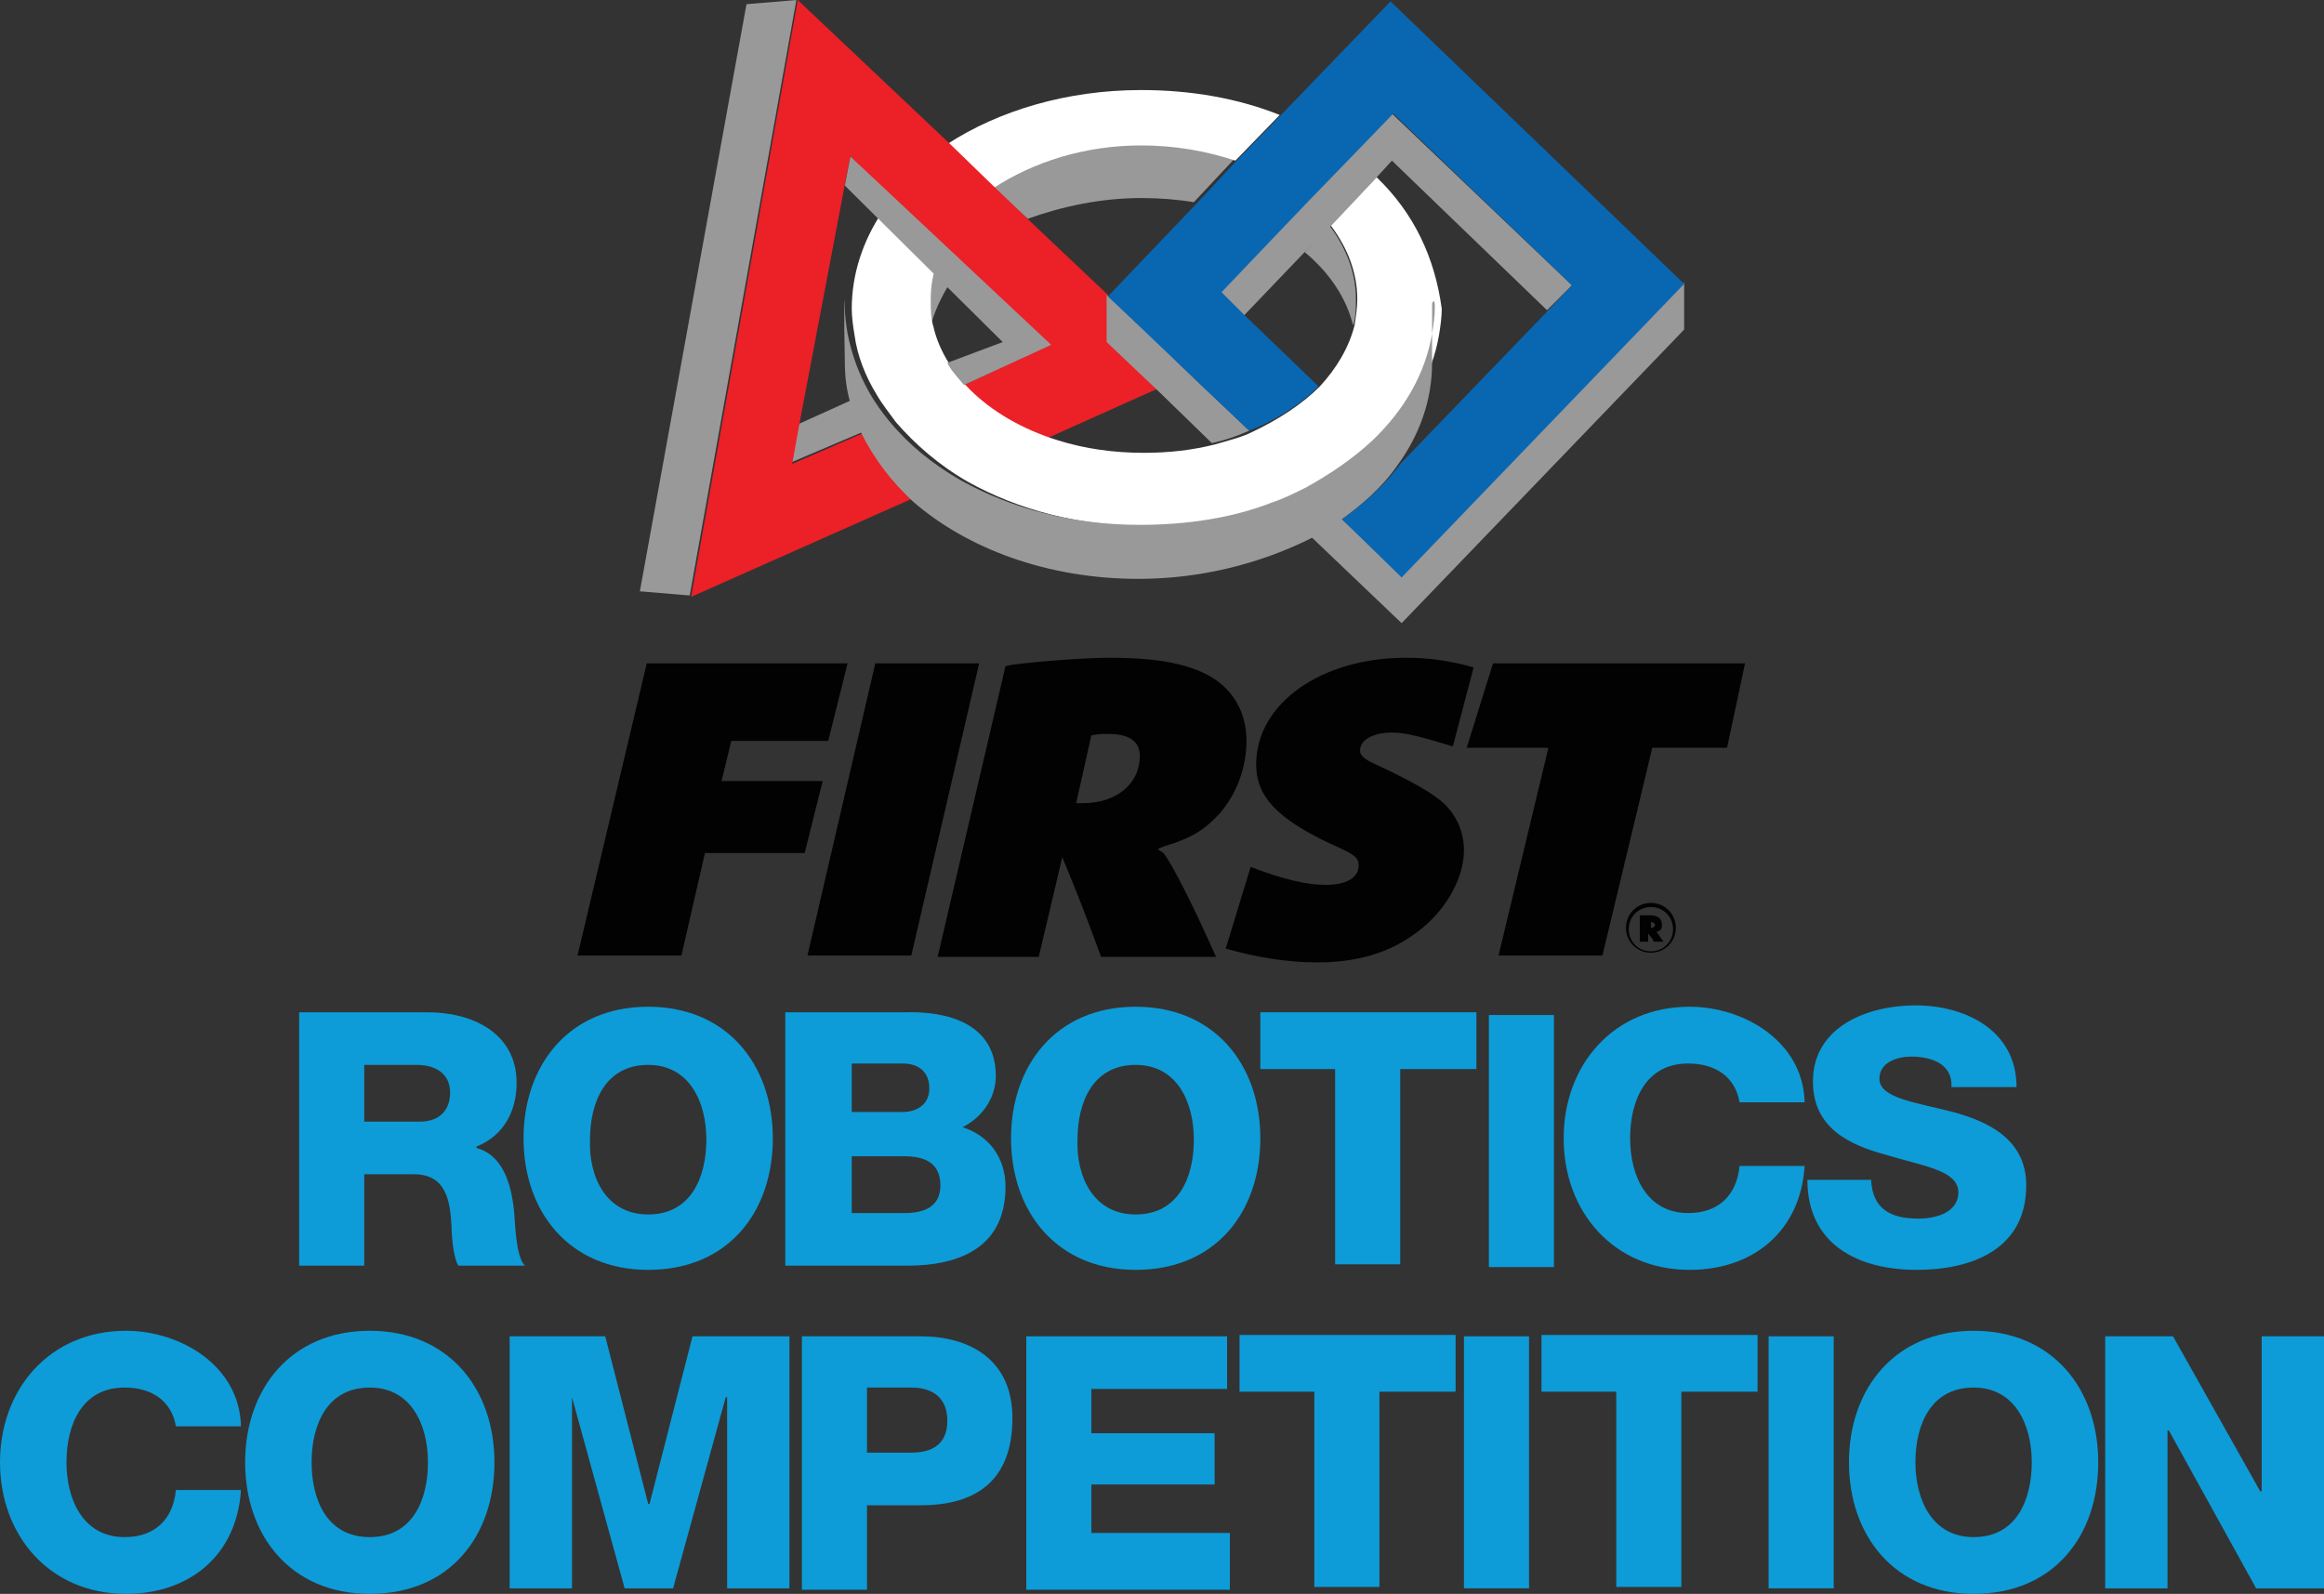 <?xml version="1.0" encoding="UTF-8"?>
<svg xmlns="http://www.w3.org/2000/svg" xmlns:xlink="http://www.w3.org/1999/xlink" width="365pt" height="250.37pt" viewBox="0 0 365 250.37" version="1.1">
<rect x="0" y="0" width="365" height="250.37" fill="#333333" stroke="none"/>
<defs>
<clipPath id="clip1">
  <path d="M 0 209 L 38 209 L 38 250.371 L 0 250.371 Z M 0 209 "/>
</clipPath>
<clipPath id="clip2">
  <path d="M 38 209 L 78 209 L 78 250.371 L 38 250.371 Z M 38 209 "/>
</clipPath>
<clipPath id="clip3">
  <path d="M 290 209 L 330 209 L 330 250.371 L 290 250.371 Z M 290 209 "/>
</clipPath>
</defs>
<g id="surface1">
<path style=" stroke:none;fill-rule:nonzero;fill:rgb(5.099%,61.2%,84.299%);fill-opacity:1;" d="M 57.207 176.195 L 65.91 176.195 C 68.953 176.195 70.695 174.457 70.695 171.629 C 70.695 168.582 68.301 167.277 65.473 167.277 L 57.207 167.277 Z M 46.984 159.012 L 67.215 159.012 C 74.176 159.012 81.137 162.273 81.137 170.105 C 81.137 174.457 79.176 178.371 74.828 180.109 L 74.828 180.328 C 78.961 181.418 80.266 185.984 80.699 189.898 C 80.918 191.641 80.918 197.297 82.441 198.816 L 72 198.816 C 71.129 197.512 70.91 193.598 70.91 192.512 C 70.695 188.594 70.043 184.461 65.039 184.461 L 57.207 184.461 L 57.207 198.816 L 46.984 198.816 L 46.984 159.012 "/>
<path style=" stroke:none;fill-rule:nonzero;fill:rgb(5.099%,61.2%,84.299%);fill-opacity:1;" d="M 101.801 190.77 C 108.543 190.77 110.938 184.898 110.938 179.023 C 110.938 173.152 108.324 167.277 101.801 167.277 C 95.055 167.277 92.664 173.152 92.664 179.023 C 92.445 184.68 95.055 190.77 101.801 190.77 Z M 101.801 158.141 C 114.199 158.141 121.379 167.277 121.379 178.805 C 121.379 190.336 114.414 199.473 101.801 199.473 C 89.402 199.473 82.223 190.336 82.223 178.805 C 82.223 167.496 89.184 158.141 101.801 158.141 "/>
<path style=" stroke:none;fill-rule:nonzero;fill:rgb(5.099%,61.2%,84.299%);fill-opacity:1;" d="M 133.773 190.551 L 142.039 190.551 C 145.305 190.551 147.695 189.465 147.695 186.203 C 147.695 182.723 145.305 181.633 142.039 181.633 L 133.773 181.633 Z M 133.773 174.672 L 141.824 174.672 C 143.562 174.672 145.957 173.805 145.957 170.977 C 145.957 168.148 144 167.059 141.824 167.059 L 133.773 167.059 Z M 123.551 159.012 L 142.039 159.012 C 148.785 158.793 156.398 160.754 156.398 169.02 C 156.398 172.5 154.223 175.543 151.176 177.066 C 155.309 178.371 157.922 181.852 157.922 186.418 C 157.922 195.773 150.961 198.816 142.477 198.816 L 123.336 198.816 L 123.336 159.012 L 123.551 159.012 "/>
<path style=" stroke:none;fill-rule:nonzero;fill:rgb(5.099%,61.2%,84.299%);fill-opacity:1;" d="M 178.367 190.77 C 185.109 190.77 187.504 184.898 187.504 179.023 C 187.504 173.152 184.895 167.277 178.367 167.277 C 171.625 167.277 169.23 173.152 169.23 179.023 C 169.016 184.68 171.625 190.77 178.367 190.77 Z M 178.367 158.141 C 190.766 158.141 197.945 167.277 197.945 178.805 C 197.945 190.336 190.984 199.473 178.367 199.473 C 165.969 199.473 158.789 190.336 158.789 178.805 C 158.789 167.496 165.75 158.141 178.367 158.141 "/>
<path style=" stroke:none;fill-rule:nonzero;fill:rgb(5.099%,61.2%,84.299%);fill-opacity:1;" d="M 231.66 167.93 L 219.914 167.93 L 219.914 198.602 L 209.691 198.602 L 209.691 167.93 L 197.945 167.93 L 197.945 159.012 L 231.879 159.012 L 231.879 167.93 L 231.66 167.93 "/>
<path style=" stroke:none;fill-rule:nonzero;fill:rgb(5.099%,61.2%,84.299%);fill-opacity:1;" d="M 233.836 159.445 L 244.059 159.445 L 244.059 199.035 L 233.836 199.035 L 233.836 159.445 "/>
<path style=" stroke:none;fill-rule:nonzero;fill:rgb(5.099%,61.2%,84.299%);fill-opacity:1;" d="M 273.207 173.152 C 272.555 169.234 269.508 167.059 265.156 167.059 C 258.414 167.059 256.023 172.934 256.023 178.805 C 256.023 184.68 258.633 190.551 265.156 190.551 C 269.941 190.551 272.77 187.723 273.207 183.156 L 283.43 183.156 C 282.777 193.379 275.383 199.473 265.375 199.473 C 253.41 199.473 245.582 190.336 245.582 178.805 C 245.582 167.277 253.41 158.141 265.375 158.141 C 273.859 158.141 283.211 163.582 283.43 173.152 L 273.207 173.152 "/>
<path style=" stroke:none;fill-rule:nonzero;fill:rgb(5.099%,61.2%,84.299%);fill-opacity:1;" d="M 293.871 185.332 C 294.09 189.898 296.914 191.422 301.266 191.422 C 304.312 191.422 307.574 190.336 307.574 187.289 C 307.574 183.809 301.918 183.156 296.262 181.418 C 290.609 179.895 284.734 177.285 284.734 169.887 C 284.734 161.188 293.438 157.926 300.832 157.926 C 308.66 157.926 316.711 161.84 316.711 170.758 L 306.488 170.758 C 306.703 167.059 303.223 165.973 300.18 165.973 C 298.004 165.973 295.176 166.844 295.176 169.453 C 295.176 172.5 300.832 173.152 306.703 174.672 C 312.359 176.195 318.234 179.023 318.234 186.203 C 318.234 196.207 309.75 199.473 301.051 199.473 C 291.914 199.473 283.863 195.555 283.863 185.332 L 293.871 185.332 "/>
<g clip-path="url(#clip1)" clip-rule="nonzero">
<path style=" stroke:none;fill-rule:nonzero;fill:rgb(5.099%,61.2%,84.299%);fill-opacity:1;" d="M 27.625 224.051 C 26.973 220.137 23.926 217.961 19.578 217.961 C 12.832 217.961 10.441 223.832 10.441 229.707 C 10.441 235.578 13.051 241.453 19.578 241.453 C 24.363 241.453 27.191 238.625 27.625 234.055 L 37.848 234.055 C 37.195 244.281 29.801 250.371 19.793 250.371 C 7.832 250.371 0 241.234 0 229.707 C 0 218.176 7.832 209.043 19.793 209.043 C 28.277 209.043 37.633 214.48 37.848 224.051 L 27.625 224.051 "/>
</g>
<g clip-path="url(#clip2)" clip-rule="nonzero">
<path style=" stroke:none;fill-rule:nonzero;fill:rgb(5.099%,61.2%,84.299%);fill-opacity:1;" d="M 58.078 241.453 C 64.82 241.453 67.215 235.578 67.215 229.707 C 67.215 223.832 64.602 217.961 58.078 217.961 C 51.336 217.961 48.941 223.832 48.941 229.707 C 48.941 235.578 51.336 241.453 58.078 241.453 Z M 58.078 209.043 C 70.477 209.043 77.656 218.176 77.656 229.707 C 77.656 241.234 70.695 250.371 58.078 250.371 C 45.68 250.371 38.5 241.234 38.5 229.707 C 38.5 218.176 45.68 209.043 58.078 209.043 "/>
</g>
<path style=" stroke:none;fill-rule:nonzero;fill:rgb(5.099%,61.2%,84.299%);fill-opacity:1;" d="M 79.832 209.914 L 95.055 209.914 L 101.801 236.23 L 102.016 236.23 L 108.762 209.914 L 123.988 209.914 L 123.988 249.5 L 114.199 249.5 L 114.199 219.484 L 113.98 219.484 L 105.715 249.5 L 98.102 249.5 L 89.836 219.484 L 89.836 249.5 L 80.047 249.5 L 80.047 209.914 L 79.832 209.914 "/>
<path style=" stroke:none;fill-rule:nonzero;fill:rgb(5.099%,61.2%,84.299%);fill-opacity:1;" d="M 136.168 228.184 L 143.129 228.184 C 146.391 228.184 148.785 226.879 148.785 223.18 C 148.785 219.484 146.391 217.961 143.129 217.961 L 136.168 217.961 Z M 125.727 209.914 L 144.652 209.914 C 152.047 209.914 159.008 213.391 159.008 222.746 C 159.008 232.535 153.352 236.449 144.652 236.449 L 136.168 236.449 L 136.168 249.719 L 125.945 249.719 L 125.945 209.914 L 125.727 209.914 "/>
<path style=" stroke:none;fill-rule:nonzero;fill:rgb(5.099%,61.2%,84.299%);fill-opacity:1;" d="M 161.184 209.914 L 192.723 209.914 L 192.723 218.176 L 171.406 218.176 L 171.406 225.137 L 190.766 225.137 L 190.766 233.188 L 171.406 233.188 L 171.406 240.801 L 193.16 240.801 L 193.16 249.719 L 161.184 249.719 L 161.184 209.914 "/>
<path style=" stroke:none;fill-rule:nonzero;fill:rgb(5.099%,61.2%,84.299%);fill-opacity:1;" d="M 228.398 218.613 L 216.652 218.613 L 216.652 249.281 L 206.426 249.281 L 206.426 218.613 L 194.68 218.613 L 194.68 209.695 L 228.613 209.695 L 228.613 218.613 L 228.398 218.613 "/>
<path style=" stroke:none;fill-rule:nonzero;fill:rgb(5.099%,61.2%,84.299%);fill-opacity:1;" d="M 229.922 209.914 L 240.145 209.914 L 240.145 249.5 L 229.922 249.5 L 229.922 209.914 "/>
<path style=" stroke:none;fill-rule:nonzero;fill:rgb(5.099%,61.2%,84.299%);fill-opacity:1;" d="M 275.816 218.613 L 264.07 218.613 L 264.07 249.281 L 253.848 249.281 L 253.848 218.613 L 242.102 218.613 L 242.102 209.695 L 276.035 209.695 L 276.035 218.613 L 275.816 218.613 "/>
<path style=" stroke:none;fill-rule:nonzero;fill:rgb(5.099%,61.2%,84.299%);fill-opacity:1;" d="M 277.773 209.914 L 287.996 209.914 L 287.996 249.5 L 277.773 249.5 L 277.773 209.914 "/>
<g clip-path="url(#clip3)" clip-rule="nonzero">
<path style=" stroke:none;fill-rule:nonzero;fill:rgb(5.099%,61.2%,84.299%);fill-opacity:1;" d="M 309.969 241.453 C 316.711 241.453 319.102 235.578 319.102 229.707 C 319.102 223.832 316.492 217.961 309.969 217.961 C 303.223 217.961 300.832 223.832 300.832 229.707 C 300.832 235.578 303.441 241.453 309.969 241.453 Z M 309.969 209.043 C 322.367 209.043 329.543 218.176 329.543 229.707 C 329.543 241.234 322.582 250.371 309.969 250.371 C 297.57 250.371 290.391 241.234 290.391 229.707 C 290.391 218.176 297.57 209.043 309.969 209.043 "/>
</g>
<path style=" stroke:none;fill-rule:nonzero;fill:rgb(5.099%,61.2%,84.299%);fill-opacity:1;" d="M 330.633 209.914 L 341.289 209.914 L 354.992 234.273 L 355.211 234.273 L 355.211 209.914 L 365 209.914 L 365 249.5 L 354.34 249.5 L 340.637 224.703 L 340.422 224.703 L 340.422 249.5 L 330.633 249.5 L 330.633 209.914 "/>
<path style=" stroke:none;fill-rule:nonzero;fill:rgb(59.999%,59.999%,60.399%);fill-opacity:1;" d="M 179.238 31.109 C 182.066 31.109 184.895 31.328 187.504 31.762 L 193.812 25.02 C 189.461 23.496 184.457 22.625 179.02 22.625 C 170.102 22.625 161.836 25.234 155.746 29.152 L 161.398 34.371 C 166.84 32.414 172.93 31.109 179.238 31.109 "/>
<path style=" stroke:none;fill-rule:nonzero;fill:rgb(100%,100%,100%);fill-opacity:1;" d="M 179.238 22.844 C 184.457 22.844 189.461 23.715 194.027 25.234 L 200.988 18.059 C 194.465 15.449 187.066 14.145 179.238 14.145 C 167.492 14.145 156.832 17.406 148.785 22.625 L 155.961 29.586 C 162.27 25.453 170.32 22.844 179.238 22.844 "/>
<path style=" stroke:none;fill-rule:nonzero;fill:rgb(59.999%,59.999%,60.399%);fill-opacity:1;" d="M 146.176 51.121 C 146.828 48.73 147.914 46.555 149.219 44.379 L 146.391 41.551 C 145.738 43.289 145.52 45.031 145.52 46.988 C 145.52 48.293 145.738 49.816 146.176 51.121 "/>
<path style=" stroke:none;fill-rule:nonzero;fill:rgb(59.999%,59.999%,60.399%);fill-opacity:1;" d="M 125.512 66.566 L 124.203 72.656 L 135.949 67.652 C 135.297 66.133 135.078 64.172 134.645 62.434 L 125.512 66.566 "/>
<path style=" stroke:none;fill-rule:nonzero;fill:rgb(59.999%,59.999%,60.399%);fill-opacity:1;" d="M 117.242 0.656 L 100.496 92.887 L 108.324 93.539 L 125.074 0.004 L 117.242 0.656 "/>
<path style=" stroke:none;fill-rule:nonzero;fill:rgb(92.499%,12.5%,15.3%);fill-opacity:1;" d="M 174.016 53.73 L 174.016 46.336 L 161.836 34.809 L 156.398 29.586 L 149.219 22.625 L 125.293 0.004 L 108.543 93.758 L 143.781 78.094 C 140.301 75.051 137.691 71.566 135.949 67.871 L 124.422 72.875 L 125.512 66.781 L 132.906 27.848 L 133.559 24.586 L 139.648 30.676 L 147.48 38.723 L 150.961 42.203 L 164.883 54.168 L 151.395 60.477 C 154.875 63.953 159.008 67 164.664 68.742 L 181.629 61.129 L 174.016 53.73 "/>
<path style=" stroke:none;fill-rule:nonzero;fill:rgb(59.999%,59.999%,60.399%);fill-opacity:1;" d="M 212.52 51.121 C 212.953 49.816 212.953 48.293 212.953 46.988 C 212.953 42.855 211.43 38.941 208.82 35.461 L 204.906 39.594 C 208.82 42.855 211.43 46.77 212.52 51.121 "/>
<path style=" stroke:none;fill-rule:nonzero;fill:rgb(59.999%,59.999%,60.399%);fill-opacity:1;" d="M 220.133 90.492 L 210.559 81.355 C 209.039 82.445 207.516 83.316 205.773 84.184 L 220.133 97.887 L 264.504 51.773 L 264.504 44.379 L 220.133 90.492 "/>
<path style=" stroke:none;fill-rule:nonzero;fill:rgb(59.999%,59.999%,60.399%);fill-opacity:1;" d="M 187.723 59.605 L 179.891 51.992 L 173.801 46.336 L 173.801 53.73 L 182.281 61.781 L 190.332 69.609 C 192.289 69.176 194.246 68.523 196.203 67.652 L 187.723 59.605 "/>
<path style=" stroke:none;fill-rule:nonzero;fill:rgb(59.999%,59.999%,60.399%);fill-opacity:1;" d="M 218.609 17.84 L 212.301 24.367 L 205.34 31.547 L 200.555 36.547 L 191.637 45.902 L 195.336 49.598 L 204.906 39.594 L 209.039 35.461 L 216.215 27.848 L 218.609 25.234 L 242.973 48.73 L 246.887 44.812 L 218.609 17.84 "/>
<path style=" stroke:none;fill-rule:nonzero;fill:rgb(100%,100%,100%);fill-opacity:1;" d="M 216.215 27.848 L 209.039 35.461 C 211.648 38.941 213.172 42.855 213.172 46.988 C 213.172 48.293 212.953 49.816 212.734 51.121 C 211.863 54.602 209.906 57.863 207.297 60.691 C 204.469 63.52 200.773 65.914 196.641 67.871 C 194.898 68.742 192.941 69.176 190.766 69.828 C 187.285 70.699 183.59 71.133 179.672 71.133 C 174.887 71.133 170.32 70.48 166.188 69.176 C 160.531 67.438 155.746 64.609 152.266 61.129 C 150.961 59.82 149.871 58.516 149.004 56.996 C 147.914 55.254 147.043 53.297 146.609 51.34 C 146.176 50.035 146.176 48.512 146.176 47.207 C 146.176 45.246 146.391 43.508 147.043 41.77 L 138.562 33.285 C 135.516 37.852 133.773 43.074 133.773 48.512 C 133.773 49.816 133.992 51.34 134.211 52.645 C 134.645 55.906 135.949 59.172 137.691 61.996 C 138.562 63.52 139.648 64.824 140.734 66.348 C 143.781 69.828 147.48 73.09 152.047 75.699 C 159.879 80.051 169.449 82.66 180.105 82.66 C 187.504 82.66 194.465 81.355 200.773 79.184 C 202.73 78.527 204.469 77.66 206.211 76.789 C 210.125 74.832 213.824 72.223 216.652 69.395 C 221.652 64.609 224.918 58.953 226.004 52.645 C 226.223 51.34 226.438 49.816 226.438 48.512 C 225.352 40.465 222.09 33.504 216.215 27.848 "/>
<path style=" stroke:none;fill-rule:nonzero;fill:rgb(3.899%,40.399%,69.8%);fill-opacity:1;" d="M 187.723 59.605 L 196.203 67.652 C 200.555 65.914 204.254 63.52 207.078 60.691 L 195.551 49.598 L 191.852 45.902 L 200.773 36.547 L 205.559 31.547 L 212.52 24.367 L 218.824 17.84 L 246.887 44.812 L 243.188 48.73 L 220.133 72.656 C 217.738 75.918 214.477 78.965 210.777 81.574 L 220.133 90.711 L 264.504 44.598 L 218.391 0.223 L 200.988 18.277 L 194.027 25.453 L 187.719 32.195 L 174.016 46.555 L 187.723 59.605 "/>
<path style=" stroke:none;fill-rule:nonzero;fill:rgb(59.999%,59.999%,60.399%);fill-opacity:1;" d="M 148.785 56.996 L 149.004 57.43 C 149.652 58.516 150.523 59.387 151.395 60.477 L 165.098 54.168 L 133.559 24.586 L 132.688 29.152 L 157.484 53.73 L 148.785 56.996 "/>
<path style=" stroke:none;fill-rule:nonzero;fill:rgb(59.999%,59.999%,60.399%);fill-opacity:1;" d="M 225.352 48.293 C 225.352 49.598 225.133 51.121 224.918 52.426 C 223.828 58.734 220.566 64.391 215.562 69.176 C 212.52 72.004 209.039 74.395 205.121 76.57 C 203.383 77.441 201.641 78.312 199.684 78.965 C 193.594 81.355 186.414 82.445 179.02 82.445 C 168.359 82.445 158.789 79.836 150.961 75.484 C 146.391 72.875 142.695 69.828 139.648 66.133 C 138.562 64.824 137.473 63.301 136.602 61.781 C 134.863 58.734 133.773 55.688 133.121 52.426 C 132.906 51.121 132.688 49.598 132.688 48.293 C 132.688 47.859 132.688 47.426 132.688 46.988 C 132.469 48.293 132.688 55.254 132.688 56.777 C 132.688 58.953 132.906 61.129 133.559 63.301 C 133.992 65.043 134.645 66.566 135.297 68.09 C 137.258 72.004 139.867 75.484 143.348 78.746 C 151.828 86.141 164.445 90.93 178.801 90.93 C 188.59 90.93 197.727 88.535 205.34 84.836 C 207.078 83.969 208.602 82.879 210.125 82.008 C 213.824 79.398 217.086 76.57 219.48 73.09 C 222.961 68.305 224.918 62.867 224.918 56.996 C 224.918 55.688 224.918 49.816 224.918 47.641 C 225.352 46.77 225.352 47.859 225.352 48.293 "/>
<path style=" stroke:none;fill-rule:nonzero;fill:rgb(0.8%,0.8%,0.8%);fill-opacity:1;" d="M 101.582 104.195 L 133.121 104.195 L 130.078 116.379 L 114.852 116.379 L 113.328 122.688 L 129.207 122.688 L 126.379 133.996 L 110.719 133.996 L 107.02 150.094 L 90.707 150.094 L 101.582 104.195 "/>
<path style=" stroke:none;fill-rule:nonzero;fill:rgb(0.8%,0.8%,0.8%);fill-opacity:1;" d="M 137.473 104.195 L 153.785 104.195 L 143.129 150.094 L 126.816 150.094 L 137.473 104.195 "/>
<path style=" stroke:none;fill-rule:nonzero;fill:rgb(0.8%,0.8%,0.8%);fill-opacity:1;" d="M 170.102 126.164 C 175.32 126.164 179.02 123.121 179.02 118.77 C 179.02 116.379 177.277 115.289 174.016 115.289 C 173.148 115.289 172.492 115.289 171.406 115.508 L 169.016 126.164 C 169.23 126.164 169.449 126.164 170.102 126.164 Z M 157.922 104.633 L 159.008 104.414 C 164.227 103.762 170.754 103.324 174.453 103.324 C 180.543 103.324 185.109 103.98 188.59 105.504 C 193.16 107.461 195.77 111.375 195.77 116.379 C 195.77 120.512 194.246 124.645 191.637 127.688 C 189.242 130.301 187.285 131.605 182.934 132.91 L 181.848 133.344 C 182.281 133.777 182.5 133.777 182.719 133.996 C 184.023 135.52 187.723 142.914 190.984 150.312 L 172.93 150.312 C 170.535 143.785 169.883 142.047 166.84 134.648 L 163.141 150.312 L 147.262 150.312 L 157.922 104.633 "/>
<path style=" stroke:none;fill-rule:nonzero;fill:rgb(0.8%,0.8%,0.8%);fill-opacity:1;" d="M 234.488 104.195 L 274.074 104.195 L 271.246 117.465 L 259.504 117.465 L 251.672 150.094 L 235.355 150.094 L 243.188 117.465 L 230.355 117.465 L 234.488 104.195 "/>
<path style=" stroke:none;fill-rule:nonzero;fill:rgb(0.8%,0.8%,0.8%);fill-opacity:1;" d="M 259.285 145.742 C 259.719 145.742 259.938 145.523 259.938 145.309 C 259.938 145.09 259.719 144.871 259.504 144.871 C 259.504 144.871 259.504 144.871 259.285 144.871 L 259.285 145.742 C 259.066 145.742 259.066 145.742 259.285 145.742 Z M 257.762 143.785 C 257.98 143.785 257.98 143.785 258.414 143.785 C 258.852 143.785 259.066 143.785 259.066 143.785 C 260.371 143.785 261.023 144.219 261.023 145.309 C 261.023 145.961 260.809 146.18 260.156 146.395 C 260.371 146.613 260.809 147.266 261.242 147.918 L 259.719 147.918 C 259.504 147.266 259.285 147.266 258.852 146.613 L 258.852 147.918 L 257.547 147.918 L 257.547 143.785 Z M 259.285 149.441 C 261.242 149.441 262.766 147.918 262.766 145.961 C 262.766 144.004 261.242 142.48 259.285 142.48 C 257.328 142.48 255.805 144.004 255.805 145.961 C 255.805 147.918 257.328 149.441 259.285 149.441 Z M 259.285 141.828 C 261.461 141.828 263.199 143.566 263.199 145.742 C 263.199 147.918 261.461 149.656 259.285 149.656 C 257.109 149.656 255.367 147.918 255.367 145.742 C 255.367 143.566 257.109 141.828 259.285 141.828 "/>
<path style=" stroke:none;fill-rule:nonzero;fill:rgb(0.8%,0.8%,0.8%);fill-opacity:1;" d="M 192.508 149.008 C 197.074 150.312 202.078 151.18 206.863 151.18 C 213.172 151.18 218.172 149.656 222.305 146.613 C 226.875 143.352 229.922 138.129 229.922 133.562 C 229.922 130.516 228.613 127.688 226.223 125.73 C 224.266 124.207 222.305 123.121 218.391 121.164 L 215.129 119.641 C 214.039 118.988 213.605 118.555 213.605 117.898 C 213.605 116.16 215.781 115.074 218.609 115.074 C 220.785 115.074 223.176 115.727 228.18 117.246 L 231.441 104.848 C 227.742 103.762 224.266 103.324 220.785 103.324 C 207.516 103.324 197.289 110.504 197.289 120.074 C 197.289 125.078 200.555 128.559 208.82 132.473 C 212.734 134.215 213.387 134.648 213.387 135.953 C 213.387 137.91 211.43 139 208.168 139 C 205.34 139 201.426 138.129 196.422 136.172 L 192.508 149.008 "/>
</g>
</svg>
